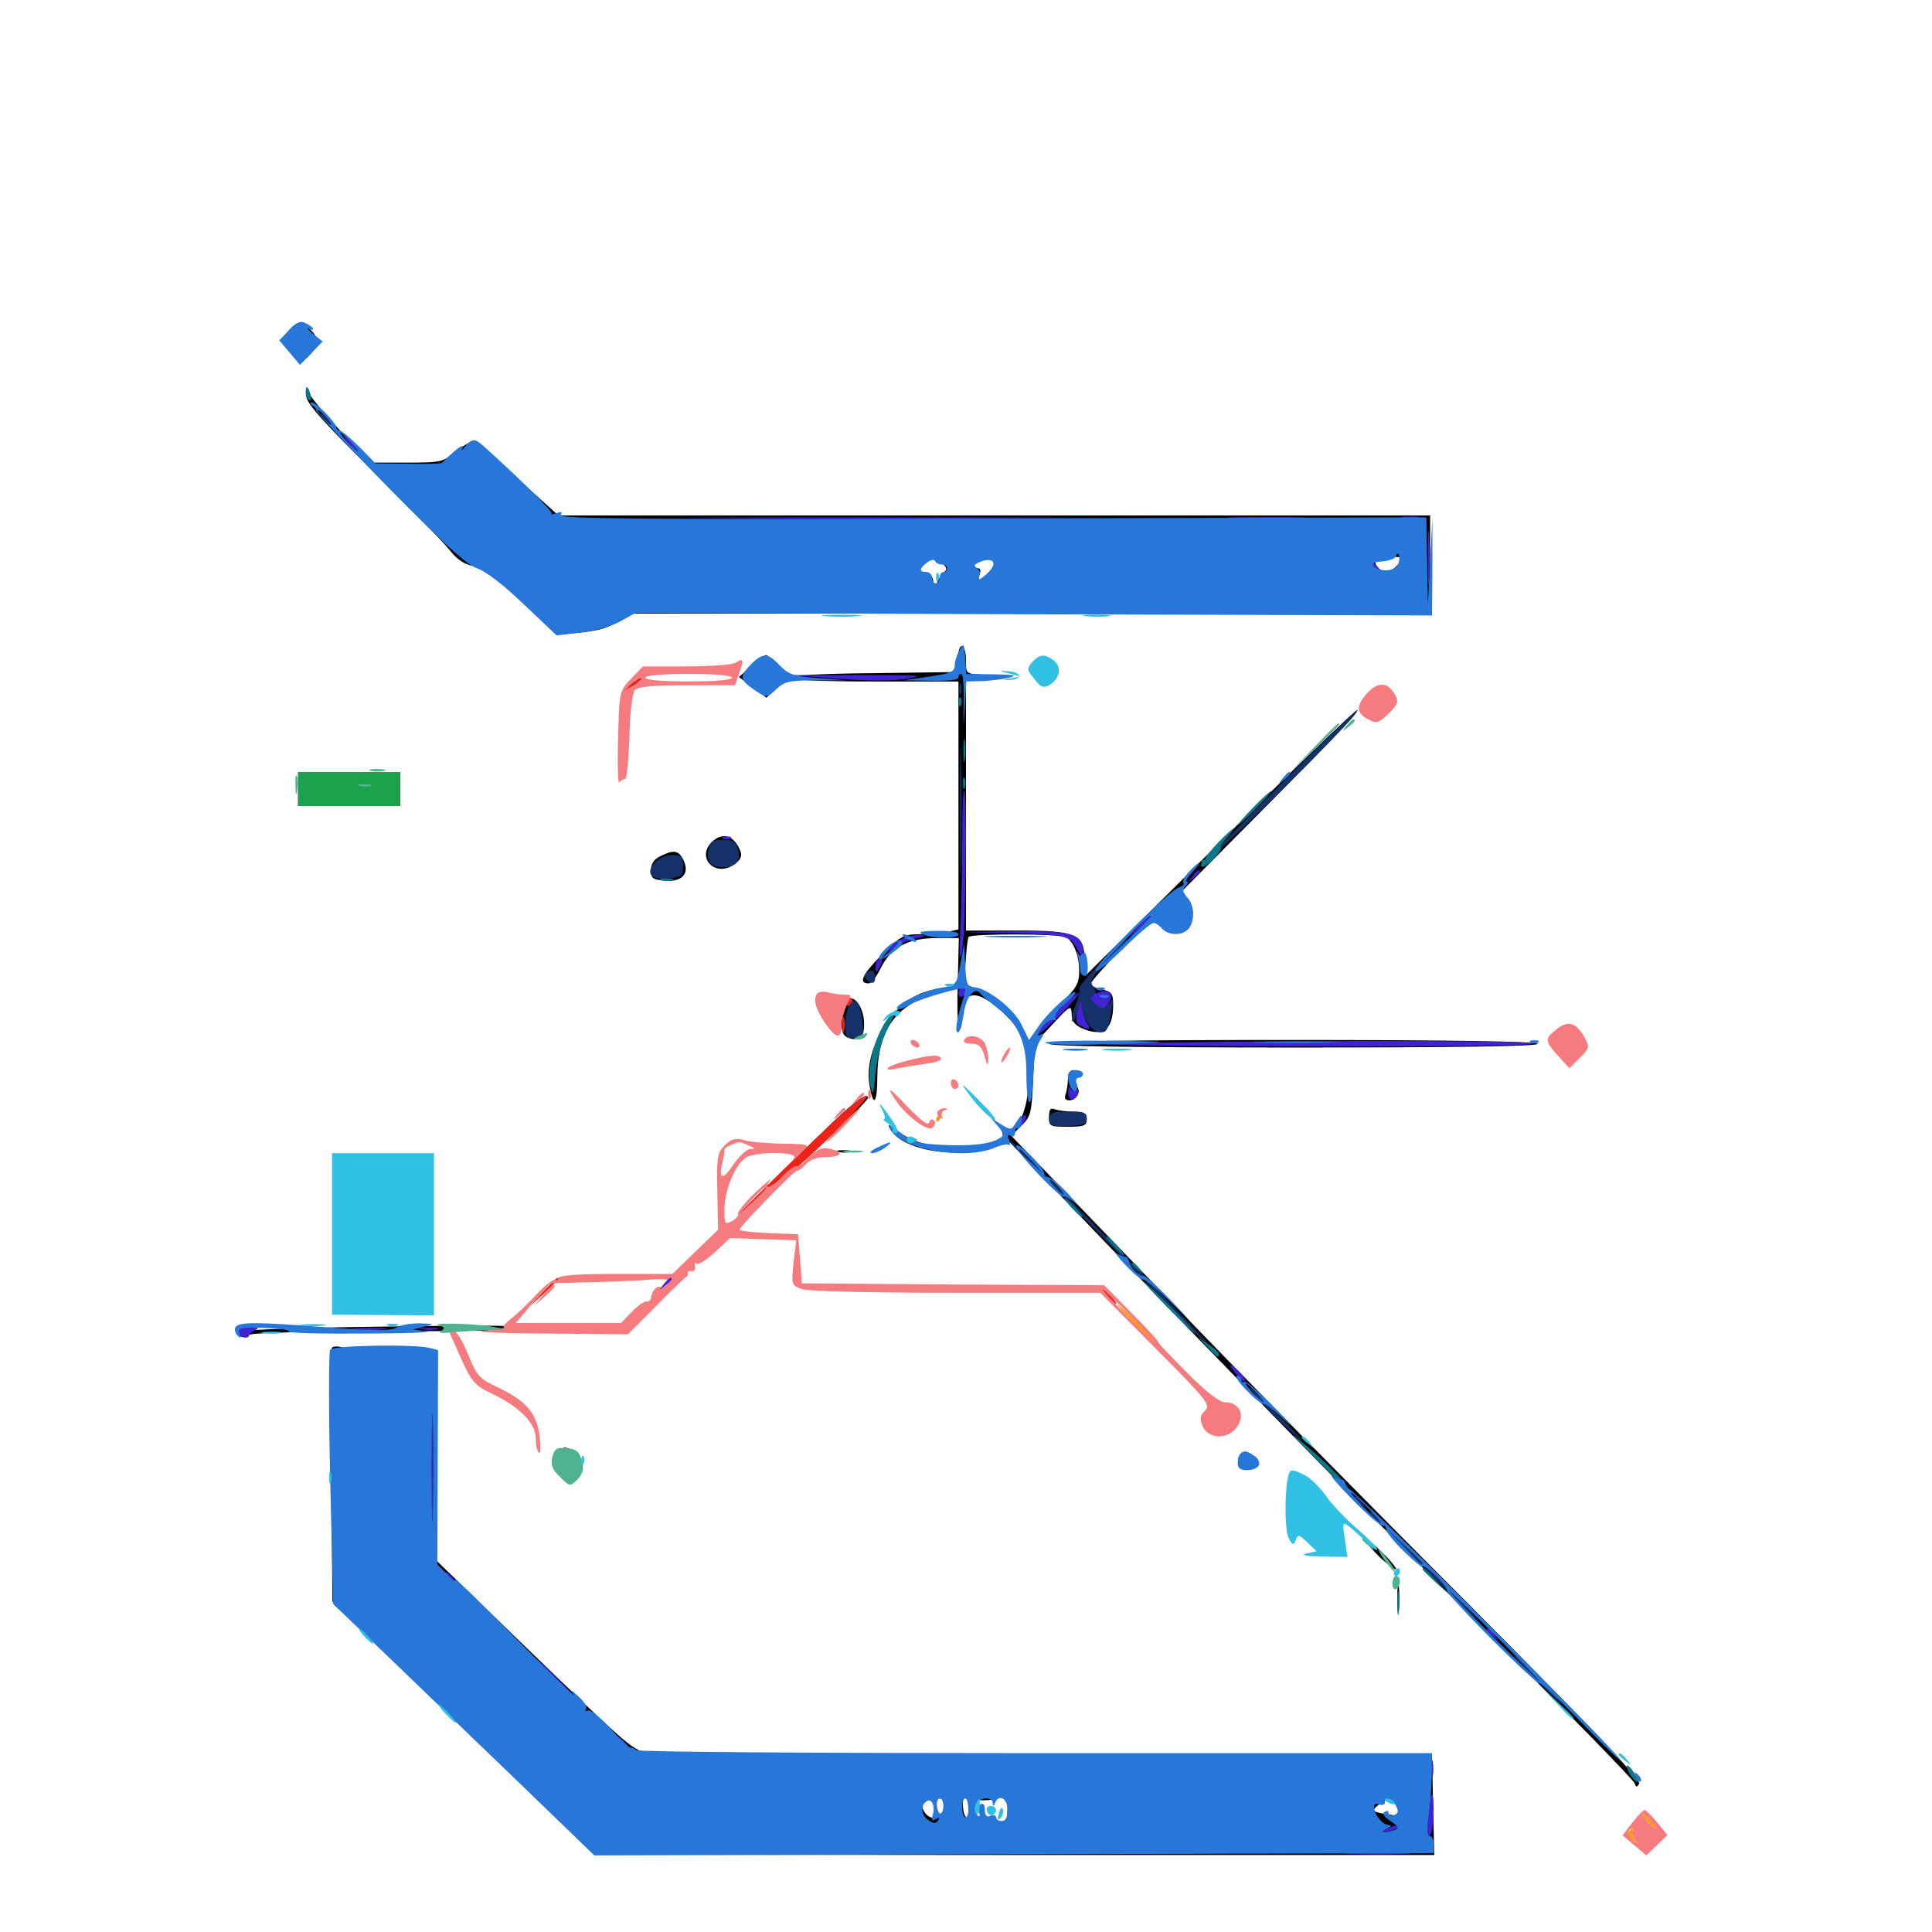 <svg xmlns="http://www.w3.org/2000/svg" viewBox="0 -1000 1000 1000">
	<path fill="#000000" d="M149.805 -829.297C145.703 -824.805 145.703 -823.047 150.195 -817.773C154.688 -812.305 156.641 -812.109 160.742 -816.797C165.039 -821.484 164.844 -825.586 160.547 -829.492C155.859 -833.789 153.711 -833.594 149.805 -829.297ZM158.398 -795.703C158.203 -791.797 165.625 -783.203 192.578 -756.641C211.523 -737.891 229.492 -719.336 232.617 -715.43C236.328 -710.547 240.43 -707.812 244.922 -707.031C250 -706.055 256.836 -700.977 269.922 -688.477L288.281 -671.484L301.172 -672.656C309.961 -673.633 315.82 -675.391 319.531 -678.32L324.805 -682.422H532.422H740.234V-707.812V-733.203H514.648H289.062L279.688 -741.602C274.609 -746.094 265.43 -754.688 259.18 -760.547C252.93 -766.406 246.875 -771.68 245.898 -771.875C244.922 -772.266 240.625 -769.922 236.523 -766.602C229.297 -760.742 228.125 -760.547 210.352 -760.547H191.992L176.953 -776.172C168.75 -784.961 161.133 -793.945 160.156 -796.289C158.398 -800.586 158.398 -800.586 158.398 -795.703ZM487.305 -708.594C489.844 -706.836 490.43 -705.273 489.062 -704.297C487.891 -703.516 486.328 -701.172 485.352 -699.023C483.789 -695.312 483.594 -695.312 483.008 -699.609C482.422 -702.344 480.859 -703.906 478.125 -703.906C474.023 -703.906 474.023 -703.906 477.734 -707.617C482.227 -712.305 482.422 -712.305 487.305 -708.594ZM515.625 -708.008C515.625 -706.641 508.398 -700 506.836 -700C506.445 -700 506.445 -701.367 507.031 -702.93C507.812 -704.492 507.422 -705.859 506.25 -705.859C505.078 -705.859 503.711 -704.688 503.32 -703.516C502.734 -701.953 502.148 -702.344 502.148 -704.492C501.953 -706.445 503.906 -708.594 506.445 -709.57C510.742 -711.133 515.625 -710.352 515.625 -708.008ZM723.633 -707.812C719.531 -703.32 716.211 -702.93 713.086 -706.445C710.156 -710.156 712.305 -711.719 720.312 -711.719C726.953 -711.719 727.148 -711.719 723.633 -707.812ZM495.703 -659.57L495.117 -652.148L451.758 -651.562C425 -651.367 408.203 -650.391 408.203 -649.219C408.203 -648.047 424.805 -647.266 452.148 -647.266H496.094V-583.008V-518.945L490.039 -517.578C486.719 -516.992 480.078 -516.406 475.391 -516.406C467.773 -516.406 466.016 -515.43 456.055 -505.469C446.094 -495.312 444.141 -490.82 449.805 -491.016C451.172 -491.211 453.906 -494.727 456.055 -499.219C461.328 -509.766 470.117 -514.453 484.961 -514.453H496.289L495.703 -490.234C495.312 -476.953 495.703 -466.406 496.68 -466.992C497.461 -467.383 498.047 -470.703 498.047 -474.023C498.047 -488.086 506.25 -488.477 520.312 -474.805C527.344 -467.969 529.297 -464.648 531.25 -455.078C535.156 -436.328 529.297 -413.477 521.094 -415.43C519.141 -416.016 518.164 -415.43 518.75 -413.867C520.117 -410.352 517.383 -408.984 504.102 -406.836C489.453 -404.492 474.219 -407.422 465.43 -414.062C459.57 -418.555 458.984 -418.555 461.133 -415.039C467.773 -404.688 493.555 -400.195 512.891 -406.055L522.461 -408.984L532.227 -398.828C589.062 -338.477 705.469 -219.141 767.773 -157.031C810.547 -114.648 845.703 -78.516 846.094 -76.953C846.875 -74.805 847.266 -74.805 848.438 -76.758C849.609 -78.516 822.461 -107.031 758.398 -171.484C707.812 -222.07 641.602 -289.453 611.133 -321.094C580.664 -352.734 548.438 -386.133 539.648 -395.312L523.438 -412.109L528.711 -417.383C533.594 -422.07 533.984 -424.219 534.766 -441.211L535.547 -459.961L545.117 -470.117C553.906 -479.688 554.492 -479.883 554.688 -475.195C554.688 -471.68 556.25 -469.531 559.57 -467.969C570.703 -462.891 576.172 -466.797 576.172 -479.883C576.172 -485.742 575.391 -486.719 570.312 -487.891C567.188 -488.477 564.453 -489.844 564.453 -490.625C564.453 -491.602 571.484 -499.609 580.078 -508.398L595.703 -524.219L601.367 -520.117C608.398 -514.844 613.672 -515.82 616.016 -522.852C617.578 -527.148 617.383 -529.688 614.844 -533.594L611.914 -538.867L657.812 -585.156C683.203 -610.742 703.32 -632.031 702.734 -632.617C702.148 -633.203 670.117 -602.539 631.641 -564.258C593.359 -526.172 561.719 -494.922 561.719 -494.922C561.523 -494.922 561.523 -498.633 561.328 -502.93C561.328 -516.602 557.227 -518.359 526.172 -518.359H500V-583.594V-649.023L509.375 -649.805L518.555 -650.391L509.375 -650.781C500 -651.172 500 -651.172 500 -657.812C500 -667.188 496.484 -668.555 495.703 -659.57ZM551.953 -514.844C555.859 -512.305 558.594 -505.078 558.594 -497.461C558.594 -491.016 557.227 -488.477 548.633 -480.273C543.164 -474.805 537.5 -467.969 535.742 -464.844L532.812 -459.18L529.297 -466.992C525.391 -475.781 515.039 -484.961 505.469 -488.281C499.023 -490.43 499.023 -490.43 499.805 -501.953C500.195 -508.203 500.781 -514.062 501.367 -515.039C502.344 -516.797 549.023 -516.797 551.953 -514.844ZM389.062 -655.273L382.422 -649.609L389.648 -644.336L396.68 -638.867L401.367 -643.359C404.102 -645.898 406.25 -649.023 406.25 -650.195C406.25 -652.344 398.242 -660.938 396.289 -660.938C395.898 -660.742 392.578 -658.203 389.062 -655.273ZM325.195 -645.312C324.609 -644.141 325.391 -643.945 326.953 -644.531C330.469 -645.898 331.055 -647.266 328.32 -647.266C327.148 -647.266 325.781 -646.484 325.195 -645.312ZM154.297 -591.602V-582.812H180.664H207.031V-591.602V-600.391H180.664H154.297ZM191.992 -593.164C193.164 -593.75 191.797 -594.141 188.477 -594.141C185.352 -594.141 184.18 -593.75 186.133 -593.164C187.891 -592.773 190.625 -592.773 191.992 -593.164ZM368.359 -564.062C360.352 -556.055 370.117 -545.898 379.688 -552.344C383.008 -554.492 384.18 -556.641 383.398 -558.984C380.273 -567.578 374.023 -569.727 368.359 -564.062ZM341.797 -556.836C338.477 -555.273 336.914 -552.734 336.914 -549.609C336.914 -545.508 337.891 -544.727 343.945 -544.141C352.93 -543.359 357.031 -547.656 353.906 -554.492C351.367 -559.961 348.828 -560.352 341.797 -556.836ZM477.539 -486.133C461.133 -480.273 447.07 -456.25 450 -438.672C451.953 -426.367 454.102 -428.516 454.102 -442.773C454.297 -467.188 463.867 -480.469 486.328 -486.328C491.992 -487.891 493.359 -488.867 490.234 -488.867C487.5 -488.867 481.836 -487.695 477.539 -486.133ZM436.719 -480.078C436.133 -478.32 435.547 -474.023 435.547 -470.508C435.547 -465.625 436.523 -463.672 439.453 -462.695C444.922 -460.938 447.266 -463.086 447.266 -469.727C447.266 -480.664 439.648 -487.891 436.719 -480.078ZM542.969 -459.766C542.969 -458.398 586.719 -457.812 670.117 -457.812C754.297 -457.812 796.68 -458.398 795.898 -459.766C795.117 -460.938 750.586 -461.719 668.75 -461.719C586.133 -461.719 542.969 -461.133 542.969 -459.766ZM552.734 -441.406C552.734 -438.867 552.148 -435.352 551.562 -433.594C550.781 -431.445 551.367 -430.469 553.516 -430.469C557.812 -430.469 559.961 -436.328 556.445 -438.672C554.297 -440.039 554.297 -440.82 556.25 -441.602C559.57 -442.969 559.18 -446.094 555.664 -446.094C553.906 -446.094 552.734 -444.336 552.734 -441.406ZM431.25 -419.336C423.633 -411.914 407.031 -395.898 394.531 -383.594C382.031 -371.289 378.125 -366.992 385.742 -374.414C398.633 -386.719 404.492 -390.625 401.172 -385.156C400.391 -383.594 400.586 -383.203 401.562 -384.18C402.539 -385.156 403.32 -386.914 403.32 -388.086C403.32 -389.453 404.297 -390.43 405.664 -390.43C407.617 -390.43 449.219 -429.688 449.219 -431.641C449.219 -434.766 443.359 -430.664 431.25 -419.336ZM414.062 -398.633C414.062 -398.242 412.109 -396.289 409.766 -394.141L405.273 -390.43L408.984 -394.922C412.5 -399.023 414.062 -400.195 414.062 -398.633ZM542.969 -421.875C542.969 -416.992 543.555 -416.797 552.734 -416.797C561.133 -416.797 562.5 -417.383 562.5 -420.703C562.5 -423.828 561.133 -424.609 555.859 -424.609C552.148 -424.609 547.852 -425.195 546.094 -425.781C543.75 -426.758 542.969 -425.781 542.969 -421.875ZM434.18 -403.711C432.227 -404.297 433.398 -404.688 436.523 -404.688C439.844 -404.688 441.211 -404.297 440.039 -403.711C438.672 -403.32 435.938 -403.32 434.18 -403.711ZM388.477 -372.461L383.789 -366.992L389.258 -371.68C394.141 -376.172 395.508 -377.734 393.945 -377.734C393.555 -377.734 391.211 -375.391 388.477 -372.461ZM193.359 -313.281C147.461 -312.695 122.266 -311.523 122.461 -310.352C123.047 -307.812 128.906 -306.641 128.906 -308.984C128.906 -310.156 156.445 -310.742 198.438 -310.938C236.523 -310.938 268.359 -311.328 268.75 -311.914C270.898 -314.062 260.938 -314.258 193.359 -313.281ZM171.68 -302.148C171.289 -301.367 171.094 -271.484 171.484 -235.742L172.07 -171.094L191.992 -151.562C202.93 -140.82 233.398 -111.328 259.766 -86.133L307.617 -40.039L525 -39.844H742.383L741.797 -65.234L741.211 -90.82H543.945C435.547 -90.82 342.578 -91.602 337.5 -92.383C326.953 -94.141 329.688 -91.797 264.648 -154.688L225.586 -192.578V-247.07V-301.562H203.125C190.82 -301.562 178.711 -302.148 176.562 -302.734C174.219 -303.32 172.07 -303.125 171.68 -302.148ZM502.734 -69.531C503.906 -67.578 514.844 -67.773 516.797 -69.727C519.922 -72.852 521.484 -70.703 521.484 -63.281C521.484 -55.859 519.141 -53.125 516.602 -57.422C516.016 -58.398 514.258 -58.789 512.695 -58.008C510.742 -57.422 509.766 -58.203 509.57 -60.547C509.57 -63.477 509.18 -63.672 508.203 -61.328C507.422 -59.766 505.078 -58.398 502.93 -58.398C500 -58.398 498.828 -59.961 498.438 -64.844C497.852 -70.508 500.391 -73.242 502.734 -69.531ZM489.648 -64.844C488.672 -58.984 482.227 -57.031 478.906 -61.523C475.391 -66.406 477.539 -69.141 484.57 -69.141C489.258 -69.141 490.039 -68.359 489.648 -64.844ZM724.219 -63.672C726.758 -59.57 726.758 -59.57 719.336 -60.742C709.961 -62.109 709.375 -62.695 714.062 -66.211C718.555 -69.727 720.508 -69.141 724.219 -63.672ZM721.484 -57.617C719.727 -60.547 714.844 -59.57 714.844 -56.445C714.844 -53.125 715.234 -52.93 719.531 -54.688C721.289 -55.273 722.07 -56.641 721.484 -57.617ZM291.992 -248.828C292.578 -247.852 294.727 -246.875 296.484 -246.875C299.414 -246.875 299.414 -247.266 296.875 -248.828C292.969 -251.367 290.43 -251.367 291.992 -248.828ZM641.016 -243.555C641.797 -239.258 651.367 -238.672 651.367 -242.773C651.367 -244.336 650.195 -245.898 648.633 -246.484C647.07 -247.07 646.484 -246.484 647.266 -245.117C648.047 -243.945 647.266 -242.969 645.508 -242.969C643.75 -242.969 642.969 -243.945 643.555 -244.922C644.141 -246.094 643.75 -246.875 642.578 -246.875C641.406 -246.875 640.625 -245.312 641.016 -243.555ZM707.031 -202.734C707.031 -201.562 710.547 -197.461 714.844 -193.359C719.141 -189.453 722.656 -186.914 722.656 -187.891C722.656 -188.672 719.141 -192.969 714.844 -197.07C710.547 -201.172 707.031 -203.711 707.031 -202.734ZM723.242 -172.656C723.242 -165.625 723.633 -162.891 724.023 -166.406C724.414 -169.727 724.414 -175.586 724.023 -179.102C723.633 -182.422 723.242 -179.688 723.242 -172.656Z"/>
	<path fill="#ff9906" d="M485.352 -422.461C484.57 -421.289 484.375 -420.117 484.961 -419.531C485.352 -418.945 486.328 -419.922 486.914 -421.68C488.281 -425 487.109 -425.586 485.352 -422.461ZM587.891 -314.258C593.75 -308.398 599.023 -303.516 599.414 -303.516C600 -303.516 595.703 -308.398 589.844 -314.258C583.984 -320.117 578.711 -325 578.32 -325C577.734 -325 582.031 -320.117 587.891 -314.258ZM852.539 -57.422C854.492 -55.273 856.445 -53.516 857.031 -53.516C857.617 -53.516 856.445 -55.273 854.492 -57.422C852.539 -59.57 850.586 -61.328 850 -61.328C849.414 -61.328 850.586 -59.57 852.539 -57.422ZM842.969 -51.758C842.383 -50.781 843.359 -48.828 845.312 -47.461C848.242 -45.117 848.438 -45.117 846.289 -47.852C844.922 -49.609 844.336 -51.562 845.117 -52.148C845.703 -52.93 845.898 -53.516 845.117 -53.516C844.531 -53.516 843.555 -52.734 842.969 -51.758Z"/>
	<path fill="#ef2218" d="M325.977 -645.117L321.289 -641.211L326.758 -644.531C329.688 -646.289 332.031 -648.047 332.031 -648.438C332.031 -650 330.469 -649.219 325.977 -645.117ZM438.477 -481.25C437.891 -480.273 438.281 -479.297 439.258 -479.297C440.43 -479.297 441.406 -480.273 441.406 -481.25C441.406 -482.422 441.016 -483.203 440.625 -483.203C440.039 -483.203 439.062 -482.422 438.477 -481.25ZM435.938 -469.531C435.938 -465.82 436.328 -464.258 436.914 -466.211C437.305 -467.969 437.305 -471.094 436.914 -473.047C436.328 -474.805 435.938 -473.242 435.938 -469.531ZM431.641 -419.531C422.461 -410.938 406.641 -395.898 396.484 -385.742C378.711 -368.164 378.516 -367.969 393.164 -380.859C401.367 -388.281 408.984 -394.336 409.961 -394.336C412.891 -394.336 449.414 -430.664 448.828 -432.812C448.438 -433.984 440.625 -427.93 431.641 -419.531ZM281.055 -331.445L274.414 -324.023L281.836 -330.664C285.742 -334.375 289.062 -337.695 289.062 -338.086C289.062 -339.648 287.5 -338.086 281.055 -331.445ZM573.242 -328.906C575.195 -326.758 577.148 -325 577.734 -325C578.32 -325 577.148 -326.758 575.195 -328.906C573.242 -331.055 571.289 -332.812 570.703 -332.812C570.117 -332.812 571.289 -331.055 573.242 -328.906Z"/>
	<path fill="#1ca14c" d="M154.297 -591.602V-582.812H180.664H207.031V-591.602V-600.391H180.664H154.297ZM191.992 -593.164C193.164 -593.75 191.797 -594.141 188.477 -594.141C185.352 -594.141 184.18 -593.75 186.133 -593.164C187.891 -592.773 190.625 -592.773 191.992 -593.164Z"/>
	<path fill="#143269" d="M166.016 -785.352C166.016 -784.961 168.945 -782.227 172.461 -778.906L178.711 -773.242L173.047 -779.688C167.578 -785.547 166.016 -786.914 166.016 -785.352ZM496.484 -643.359C496.484 -640.625 496.875 -639.648 497.461 -641.016C497.852 -642.188 497.852 -644.531 497.461 -645.898C496.875 -647.07 496.484 -646.094 496.484 -643.359ZM496.875 -579.883C496.875 -549.805 497.266 -537.695 497.461 -553.125C497.852 -568.555 497.852 -593.164 497.461 -607.812C497.266 -622.461 496.875 -609.961 496.875 -579.883ZM655.273 -586.328C628.711 -559.57 619.141 -549.219 631.836 -560.742C659.961 -586.719 704.492 -631.641 702.148 -631.641C700.977 -631.641 679.883 -611.328 655.273 -586.328ZM366.797 -560.547C365.43 -553.906 367.773 -551.172 374.023 -551.172C380.859 -551.172 383.594 -554.102 382.031 -560.156C381.055 -564.453 379.688 -565.234 374.219 -565.234C368.75 -565.234 367.578 -564.453 366.797 -560.547ZM339.062 -553.711C333.984 -548.047 336.719 -544.531 345.703 -545.312C352.93 -546.094 353.516 -546.68 353.516 -551.758C353.516 -556.641 352.734 -557.422 348.047 -557.422C344.922 -557.422 341.016 -555.859 339.062 -553.711ZM570.703 -502.539C564.062 -495.898 558.594 -489.648 558.789 -488.281C558.984 -487.109 558.203 -483.594 557.031 -480.664C555.664 -477.539 554.688 -473.633 554.883 -471.875C554.883 -470.117 556.055 -471.68 557.227 -475.391C559.18 -481.836 559.375 -481.836 560.156 -477.344C560.938 -471.68 565.82 -465.625 569.531 -465.625C572.852 -465.625 573.633 -466.992 575.195 -476.367C576.367 -483.203 576.367 -483.789 574.023 -480.664C571.484 -477.539 570.898 -477.539 567.383 -480.273C564.648 -482.422 564.258 -483.789 565.82 -484.375C567.773 -485.156 567.773 -486.328 565.82 -489.258C563.867 -492.383 564.844 -494.336 574.219 -503.711C588.477 -518.164 586.133 -517.383 570.703 -502.539ZM449.219 -496.875C446.875 -495.508 446.875 -494.531 448.633 -492.773C451.562 -489.844 453.711 -491.406 452.734 -495.703C452.344 -497.852 451.367 -498.242 449.219 -496.875ZM440.039 -480.273C437.5 -477.539 436.523 -465.234 438.672 -463.281C439.258 -462.695 441.406 -462.695 443.555 -463.086C447.07 -464.062 447.266 -465.234 446.289 -472.266C444.727 -481.836 443.164 -483.789 440.039 -480.273ZM542.969 -420.898C542.969 -417.578 544.336 -416.992 552.734 -417.188C560.742 -417.383 562.5 -418.164 562.5 -421.094C562.5 -424.023 560.938 -424.609 552.734 -424.609C544.336 -424.609 542.969 -424.023 542.969 -420.898ZM540.039 -391.016C550.977 -379.883 572.852 -357.617 588.672 -341.211C604.688 -324.805 618.359 -310.742 618.945 -309.961C619.531 -309.18 622.266 -306.641 625 -304.492C627.734 -302.344 605.859 -325.391 576.367 -355.859C546.875 -386.133 522.461 -410.938 521.68 -410.938C521.094 -410.938 529.297 -401.953 540.039 -391.016ZM653.906 -273.047C658.398 -268.164 666.016 -260.547 671.289 -256.25C676.367 -251.758 673.242 -255.859 664.062 -265.039C655.078 -274.414 647.266 -282.031 646.875 -282.031C646.484 -282.031 649.609 -277.93 653.906 -273.047ZM701.172 -224.609C701.172 -224.219 702.734 -222.656 704.688 -221.289C707.617 -218.75 707.812 -218.945 705.273 -222.07C702.734 -225.195 701.172 -226.172 701.172 -224.609ZM708.984 -216.797C708.984 -216.406 710.547 -214.844 712.5 -213.477C715.43 -210.938 715.625 -211.133 713.086 -214.258C710.547 -217.383 708.984 -218.359 708.984 -216.797ZM740.234 -185.352C753.711 -171.875 765.039 -160.938 765.625 -160.938C766.016 -160.938 755.664 -171.875 742.188 -185.352C728.711 -198.828 717.383 -209.766 716.797 -209.766C716.406 -209.766 726.758 -198.828 740.234 -185.352ZM794.922 -130.664C801.758 -123.633 808.008 -117.969 808.398 -117.969C808.984 -117.969 803.711 -123.633 796.875 -130.664C790.039 -137.695 783.789 -143.359 783.398 -143.359C782.812 -143.359 788.086 -137.695 794.922 -130.664Z"/>
	<path fill="#f67b7f" d="M380.859 -657.031C379.297 -655.859 367.773 -655.078 355.273 -655.078H332.812L326.758 -648.828C320.703 -642.383 320.508 -642.383 319.922 -617.578C319.531 -604.102 319.922 -593.75 320.508 -594.922C321.094 -595.898 322.461 -596.68 323.438 -596.68C324.414 -596.484 325.391 -606.25 325.781 -618.359C325.977 -630.273 327.344 -641.406 328.516 -642.773C330.078 -644.531 337.305 -645.312 355.469 -645.312H380.469L382.617 -651.562C385.156 -658.594 384.766 -659.57 380.859 -657.031ZM378.906 -649.219C378.906 -648.047 370.117 -647.266 356.445 -647.266C342.773 -647.266 333.984 -648.047 333.984 -649.219C333.984 -650.391 342.773 -651.172 356.445 -651.172C370.117 -651.172 378.906 -650.391 378.906 -649.219ZM332.031 -648.438C332.031 -648.047 329.688 -646.289 326.758 -644.531L321.289 -641.211L325.977 -645.117C330.469 -649.219 332.031 -650 332.031 -648.438ZM708.203 -641.797C701.758 -634.961 701.758 -631.055 708.008 -627.734C712.5 -625.391 713.477 -625.586 718.75 -630.664C723.242 -634.961 724.023 -636.914 722.461 -639.648C718.75 -646.875 713.867 -647.461 708.203 -641.797ZM423.242 -485.938C420.703 -483.203 421.875 -478.32 426.758 -470.898C432.617 -462.305 435.547 -461.719 435.547 -469.141C435.547 -472.07 436.914 -476.758 438.281 -479.883C441.016 -484.766 441.016 -485.156 436.914 -485.156C434.57 -485.156 430.859 -485.742 428.711 -486.328C426.562 -486.914 424.023 -486.719 423.242 -485.938ZM805.859 -467.383C799.414 -462.305 799.414 -461.328 806.445 -453.516L812.305 -447.07L817.578 -452.344C822.656 -457.227 822.852 -458.008 820.312 -462.695C816.016 -470.703 811.719 -472.07 805.859 -467.383ZM499.023 -461.719C498.438 -460.547 500 -459.766 502.734 -459.766C506.641 -459.766 508.008 -458.398 509.57 -453.516C510.938 -448.242 511.328 -448.047 511.523 -451.562C511.719 -454.102 510.742 -457.812 509.766 -459.961C507.617 -463.867 500.977 -465.039 499.023 -461.719ZM471.68 -459.766C472.266 -458.789 473.828 -457.812 474.805 -457.812C475.977 -457.812 476.172 -458.789 475.586 -459.766C475 -460.938 473.438 -461.719 472.461 -461.719C471.289 -461.719 471.094 -460.938 471.68 -459.766ZM519.531 -453.906C518.359 -451.758 517.969 -450 518.359 -450C518.945 -450 520.312 -451.758 521.484 -453.906C522.656 -456.055 523.047 -457.812 522.656 -457.812C522.07 -457.812 520.703 -456.055 519.531 -453.906ZM470.312 -451.172C465.43 -450 460.547 -448.242 459.57 -447.266C458.789 -446.289 460.156 -446.094 462.891 -446.68C465.625 -447.266 472.461 -448.438 477.93 -449.219C483.594 -449.805 487.695 -451.172 487.109 -452.148C485.938 -454.297 482.227 -454.102 470.312 -451.172ZM492.188 -439.453C492.188 -437.695 493.164 -436.328 494.141 -436.328C495.312 -436.328 496.094 -437.109 496.094 -438.086C496.094 -439.258 495.312 -440.625 494.141 -441.211C493.164 -441.797 492.188 -441.016 492.188 -439.453ZM462.109 -432.812C467.383 -423.633 480.078 -413.672 482.812 -416.406C484.18 -417.773 484.375 -419.336 483.398 -420.117C482.617 -421.094 481.445 -420.508 480.859 -418.945C480.273 -417.188 476.367 -420.312 469.141 -427.734C460.742 -436.719 459.18 -437.695 462.109 -432.812ZM449.414 -433.203C449.414 -431.055 450 -430.469 450.586 -432.031C451.172 -433.398 450.977 -435.156 450.391 -435.742C449.805 -436.523 449.219 -435.352 449.414 -433.203ZM443.164 -431.055C440.625 -427.93 440.82 -427.734 443.945 -430.273C445.703 -431.641 447.266 -433.203 447.266 -433.594C447.266 -435.156 445.703 -434.18 443.164 -431.055ZM433.398 -423.242C430.859 -420.117 431.055 -419.922 434.18 -422.461C435.938 -423.828 437.5 -425.391 437.5 -425.781C437.5 -427.344 435.938 -426.367 433.398 -423.242ZM435.547 -417.773C430.859 -412.891 427.344 -408.984 427.93 -408.984C428.516 -408.984 432.812 -412.891 437.5 -417.773C442.188 -422.656 445.703 -426.562 445.117 -426.562C444.531 -426.562 440.234 -422.656 435.547 -417.773ZM485.352 -424.805C484.766 -423.828 485.352 -422.266 486.523 -421.484C487.891 -420.703 488.281 -420.898 487.5 -422.266C486.914 -423.242 487.5 -424.805 488.672 -425.195C490.43 -425.977 490.625 -426.367 488.867 -426.367C487.695 -426.562 486.133 -425.781 485.352 -424.805ZM375 -407.031C371.289 -403.32 370.898 -400.977 371.289 -383.203L371.68 -363.477L359.766 -351.953L348.047 -340.625H318.555C299.023 -340.625 289.062 -339.844 289.062 -338.477C289.062 -337.5 288.281 -336.914 287.305 -337.5C286.328 -338.086 282.227 -334.766 277.93 -330.273C273.633 -325.586 267.773 -319.922 264.648 -317.578C261.719 -315.234 259.961 -313.086 260.938 -312.891C261.914 -312.695 257.422 -312.109 250.977 -311.328C243.75 -310.547 255.664 -309.961 282.031 -309.766L325 -309.375L339.453 -323.828C347.266 -331.836 354.492 -338.672 355.078 -339.062C355.859 -339.258 356.25 -340.234 356.055 -341.016C355.664 -341.992 356.641 -342.383 358.008 -341.992C359.18 -341.797 360.156 -342.969 359.766 -344.531C359.375 -346.094 359.766 -346.875 360.547 -345.898C361.328 -345.117 365.625 -347.852 369.922 -351.758L377.93 -359.18L394.922 -358.594L412.109 -358.008L410.742 -346.484C409.57 -335.156 409.766 -334.766 414.844 -332.812C418.164 -331.641 448.438 -330.859 494.727 -330.859H569.531L598.242 -301.953C625 -275 626.758 -272.852 623.633 -269.727C620.898 -267.188 620.898 -265.625 622.656 -261.523C625.391 -255.469 634.375 -254.883 639.258 -260.156C645.117 -266.602 642.188 -274.219 633.789 -274.219C631.25 -274.219 623.633 -280.078 614.062 -289.844C605.469 -298.438 598.828 -305.469 599.414 -305.469C600 -305.469 593.945 -312.109 585.938 -320.117L571.484 -334.766L493.164 -335.156L415.039 -335.742L414.062 -348.438L413.086 -361.133L398.047 -361.719C389.648 -362.109 382.812 -362.891 382.812 -363.477C382.812 -365.234 411.914 -394.922 412.695 -394.141C413.086 -393.75 415.039 -395.117 416.992 -397.266C419.336 -399.805 423.047 -401.172 428.125 -401.172C436.328 -401.172 436.719 -404.102 428.906 -405.469C425.391 -406.25 422.461 -404.883 418.75 -400.977C415.82 -397.852 412.891 -395.898 412.109 -396.289C411.328 -396.68 408.203 -394.531 405.273 -391.406C399.219 -385.156 394.336 -383.398 398.633 -389.062C400 -390.82 396.68 -388.086 391.016 -382.812C385.547 -377.539 381.445 -372.461 382.031 -371.68C382.422 -370.898 381.055 -369.141 378.906 -367.969C375.195 -366.016 375 -366.406 375 -374.219C375 -384.375 381.055 -398.047 386.328 -400.977C392.188 -404.102 412.695 -403.906 411.133 -400.781C410.352 -399.414 411.133 -399.609 412.5 -401.172C414.062 -402.734 416.211 -405.078 417.383 -406.055C418.945 -407.422 415.234 -408.008 405.664 -408.008C397.852 -408.203 388.867 -408.789 385.547 -409.766C380.469 -411.133 378.516 -410.547 375 -407.031ZM387.695 -407.031C391.016 -405.664 391.016 -405.273 388.281 -405.273C386.328 -405.078 382.422 -401.367 379.492 -397.07C374.023 -388.672 371.68 -389.453 374.023 -398.828C374.805 -401.758 375.195 -404.492 375 -405.078C374.805 -405.859 380.664 -408.789 382.812 -408.789C383.398 -408.789 385.547 -408.008 387.695 -407.031ZM396.484 -384.961C396.484 -384.57 393.164 -381.25 389.258 -377.539L381.836 -370.898L388.477 -378.32C394.922 -384.961 396.484 -386.523 396.484 -384.961ZM345.312 -335.352C344.141 -333.984 342.578 -333.203 341.797 -333.789C340.039 -334.961 337.109 -331.25 336.914 -327.93C336.719 -326.953 335.742 -326.172 334.57 -326.367C333.594 -326.562 330.078 -324.219 327.148 -321.094L321.484 -315.234H294.336H266.992L275.781 -325.586L284.766 -335.742L304.883 -336.328C316.016 -336.523 328.32 -337.109 332.031 -337.305C344.922 -338.477 347.656 -338.086 345.312 -335.352ZM584.961 -319.141C592.383 -311.719 598.047 -305.469 597.461 -305.469C597.07 -305.469 590.43 -311.719 583.008 -319.141C575.586 -326.758 569.922 -332.812 570.508 -332.812C570.898 -332.812 577.539 -326.758 584.961 -319.141ZM281.055 -329.492L276.367 -324.023L281.836 -328.711C286.719 -333.203 288.086 -334.766 286.523 -334.766C286.133 -334.766 283.789 -332.422 281.055 -329.492ZM232.812 -309.961C233.203 -308.984 234.57 -305.859 236.133 -302.539C243.75 -284.961 245.117 -283.008 254.883 -278.516C268.945 -271.875 277.344 -263.281 277.344 -255.469C277.344 -251.953 278.125 -248.633 278.906 -248.047C279.883 -247.461 279.883 -251.367 279.297 -256.836C277.734 -268.555 272.461 -274.805 257.812 -281.836C247.852 -286.523 246.68 -287.891 242.188 -299.219C239.453 -305.859 236.133 -311.328 234.766 -311.328C233.203 -311.328 232.422 -310.742 232.812 -309.961ZM844.922 -56.641L839.844 -50L846.094 -44.727L852.148 -39.648L857.617 -44.922L863.086 -50.195L857.812 -56.641C854.883 -60.156 851.953 -63.086 851.367 -63.086C850.586 -63.281 847.852 -60.352 844.922 -56.641ZM854.492 -57.422C856.445 -55.273 857.617 -53.516 857.031 -53.516C856.445 -53.516 854.492 -55.273 852.539 -57.422C850.586 -59.57 849.414 -61.328 850 -61.328C850.586 -61.328 852.539 -59.57 854.492 -57.422ZM845.117 -52.148C844.336 -51.562 844.922 -49.609 846.289 -47.852C848.438 -45.117 848.242 -45.117 845.312 -47.461C842.188 -49.805 842.188 -53.516 845.117 -53.516C845.898 -53.516 845.703 -52.93 845.117 -52.148Z"/>
	<path fill="#0b7889" d="M158.203 -796.875C158.203 -795.312 158.984 -793.555 159.961 -792.969C160.938 -792.188 161.328 -793.555 160.742 -795.703C159.57 -800.195 158.203 -800.781 158.203 -796.875ZM496.289 -636.328C496.289 -634.18 496.875 -633.594 497.461 -635.156C498.047 -636.523 497.852 -638.281 497.266 -638.867C496.68 -639.648 496.094 -638.477 496.289 -636.328ZM498.633 -611.133C498.633 -605.859 499.023 -603.711 499.414 -606.836C499.805 -609.766 499.805 -614.062 499.414 -616.602C499.023 -618.945 498.633 -616.602 498.633 -611.133ZM498.438 -594.531C498.438 -591.797 498.828 -590.82 499.414 -592.188C499.805 -593.359 499.805 -595.703 499.414 -597.07C498.828 -598.242 498.438 -597.266 498.438 -594.531ZM648.438 -581.836C643.75 -576.953 640.234 -573.047 640.82 -573.047C641.406 -573.047 645.703 -576.953 650.391 -581.836C655.078 -586.719 658.594 -590.625 658.008 -590.625C657.422 -590.625 653.125 -586.719 648.438 -581.836ZM630.664 -564.062C627.148 -560.352 624.023 -556.641 624.023 -555.859C624.023 -555.078 623.438 -554.688 622.852 -554.883C622.266 -555.078 621.68 -553.906 621.68 -552.344C621.68 -550.391 623.438 -551.172 627.344 -554.688C630.273 -557.617 632.422 -560.547 631.836 -561.133C631.25 -561.523 632.812 -564.062 635.156 -566.602C637.5 -569.141 638.867 -571.094 638.477 -571.094C637.891 -571.094 634.375 -567.969 630.664 -564.062ZM342.383 -544.336C340.43 -544.922 341.602 -545.312 344.727 -545.312C348.047 -545.312 349.414 -544.922 348.242 -544.336C346.875 -543.945 344.141 -543.945 342.383 -544.336ZM460.547 -474.023C453.125 -465.625 448.242 -447.07 450.586 -437.5C451.758 -432.227 452.148 -433.398 453.125 -444.336C453.906 -452.344 456.25 -461.328 459.375 -467.383C462.109 -472.852 464.062 -477.344 463.867 -477.344C463.672 -477.344 462.109 -475.781 460.547 -474.023ZM554.688 -374.805C557.227 -372.07 559.766 -369.922 560.156 -369.922C560.742 -369.922 559.18 -372.07 556.641 -374.805C554.102 -377.539 551.562 -379.688 551.172 -379.688C550.586 -379.688 552.148 -377.539 554.688 -374.805ZM576.172 -355.273C578.711 -352.539 581.25 -350.391 581.641 -350.391C582.227 -350.391 580.664 -352.539 578.125 -355.273C575.586 -358.008 573.047 -360.156 572.656 -360.156C572.07 -360.156 573.633 -358.008 576.172 -355.273ZM585.938 -345.703C585.938 -345.312 587.5 -343.75 589.453 -342.383C592.383 -339.844 592.578 -340.039 590.039 -343.164C587.5 -346.289 585.938 -347.266 585.938 -345.703ZM604.492 -323.047C611.914 -315.625 618.555 -309.375 618.945 -309.375C619.531 -309.375 613.867 -315.625 606.445 -323.047C599.023 -330.664 592.383 -336.719 591.992 -336.719C591.406 -336.719 597.07 -330.664 604.492 -323.047ZM624.805 -302.93C629.883 -297.461 630.859 -296.68 630.859 -299.219C630.859 -300 628.32 -302.344 625.391 -304.297L620.117 -308.008ZM680.664 -245.312C689.258 -236.523 696.875 -229.297 697.461 -229.297C699.805 -229.297 688.867 -240.82 676.758 -251.172C666.016 -260.352 666.211 -259.961 680.664 -245.312ZM736.328 -187.695C736.328 -187.305 739.258 -184.57 742.773 -181.25L749.023 -175.586L743.359 -182.031C737.891 -187.891 736.328 -189.258 736.328 -187.695ZM723.242 -169.727C723.242 -164.453 723.633 -162.305 724.023 -165.43C724.414 -168.359 724.414 -172.656 724.023 -175.195C723.633 -177.539 723.242 -175.195 723.242 -169.727ZM841.992 -85.742C841.992 -84.766 843.164 -82.031 844.727 -80.078C846.289 -77.93 847.656 -77.148 847.656 -78.125C847.656 -79.297 846.289 -81.836 844.727 -83.984C843.164 -85.938 841.992 -86.914 841.992 -85.742Z"/>
	<path fill="#4fb38f" d="M697.07 -624.414C694.531 -621.289 694.727 -621.094 697.852 -623.633C699.609 -625 701.172 -626.562 701.172 -626.953C701.172 -628.516 699.609 -627.539 697.07 -624.414ZM679.688 -612.695L666.992 -599.414L680.273 -612.109C687.5 -618.945 693.359 -625 693.359 -625.195C693.359 -626.758 691.406 -624.805 679.688 -612.695ZM191.992 -600.977C190.039 -601.562 191.602 -601.953 195.312 -601.953C199.023 -601.953 200.586 -601.562 198.828 -600.977C196.875 -600.586 193.75 -600.586 191.992 -600.977ZM152.93 -593.555C152.93 -589.258 153.32 -587.695 153.711 -590.234C154.102 -592.578 154.102 -596.094 153.711 -598.047C153.125 -599.805 152.734 -597.852 152.93 -593.555ZM186.133 -593.164C184.18 -593.75 185.352 -594.141 188.477 -594.141C191.797 -594.141 193.164 -593.75 191.992 -593.164C190.625 -592.773 187.891 -592.773 186.133 -593.164ZM444.336 -463.672C441.211 -462.305 441.016 -461.914 443.75 -461.914C445.508 -461.719 447.656 -462.695 448.242 -463.672C449.609 -465.82 449.609 -465.82 444.336 -463.672ZM437.109 -403.711C434.57 -404.102 436.523 -404.492 441.406 -404.492C446.289 -404.492 448.242 -404.102 445.898 -403.711C443.359 -403.32 439.453 -403.32 437.109 -403.711ZM227.344 -313.867C230.273 -313.086 230.469 -312.5 228.32 -311.133C226.562 -310.156 228.516 -309.766 233.398 -310.352C237.695 -310.742 246.094 -311.328 251.953 -311.523L262.695 -311.914L253.906 -313.477C244.531 -315.039 221.094 -315.43 227.344 -313.867ZM285.938 -245.898C284.961 -241.797 285.742 -239.453 289.844 -235.547C294.922 -230.469 294.922 -230.469 298.828 -234.18C301.758 -237.305 302.344 -239.453 301.172 -243.945C299.805 -248.633 298.438 -250 293.359 -250.391C288.086 -250.977 287.109 -250.195 285.938 -245.898ZM705.078 -203.125C705.078 -202.734 706.641 -201.172 708.594 -199.805C711.523 -197.266 711.719 -197.461 709.18 -200.586C706.641 -203.711 705.078 -204.688 705.078 -203.125ZM716.797 -192.188C719.141 -189.062 721.484 -186.328 721.875 -186.328C722.461 -186.328 721.094 -189.062 718.75 -192.188C716.406 -195.508 714.062 -198.047 713.672 -198.047C713.086 -198.047 714.453 -195.508 716.797 -192.188ZM720.703 -180.273C720.703 -178.125 721.68 -176.953 722.656 -177.539C723.828 -178.125 724.609 -180.078 724.609 -181.641C724.609 -183.203 723.828 -184.375 722.656 -184.375C721.68 -184.375 720.703 -182.617 720.703 -180.273Z"/>
	<path fill="#4322d5" d="M180.664 -770.312C182.617 -768.164 184.57 -766.406 185.156 -766.406C185.742 -766.406 184.57 -768.164 182.617 -770.312C180.664 -772.461 178.711 -774.219 178.125 -774.219C177.539 -774.219 178.711 -772.461 180.664 -770.312ZM371.68 -731.836C325.781 -732.031 362.891 -732.227 454.102 -732.227C545.508 -732.227 583.008 -732.031 537.695 -731.836C492.383 -731.445 417.773 -731.445 371.68 -731.836ZM639.258 -731.836C629.883 -732.031 637.109 -732.422 655.273 -732.422C673.633 -732.422 681.25 -732.031 672.461 -731.836C663.672 -731.445 648.633 -731.445 639.258 -731.836ZM726.172 -731.836C723.633 -732.227 725.195 -732.617 729.492 -732.617C733.789 -732.812 735.742 -732.422 733.984 -731.836C732.031 -731.445 728.516 -731.445 726.172 -731.836ZM739.062 -710.742C739.062 -697.852 739.258 -692.773 739.648 -699.609C740.039 -706.25 740.039 -716.797 739.648 -723.047C739.258 -729.102 739.062 -723.633 739.062 -710.742ZM708.984 -708.984C708.984 -708.594 710.547 -707.031 712.5 -705.664C715.43 -703.125 715.625 -703.32 713.086 -706.445C710.547 -709.57 708.984 -710.547 708.984 -708.984ZM434.18 -648.633C450.391 -647.461 463.281 -647.461 470.312 -648.828C479.492 -650.391 475 -650.586 445.312 -650.586H409.18ZM498.047 -564.844C498.047 -550.586 497.656 -530.078 497.07 -519.336C496.484 -505.469 496.68 -501.758 497.852 -506.641C499.805 -513.867 500.781 -590.625 499.023 -590.625C498.438 -590.625 498.047 -578.906 498.047 -564.844ZM374.609 -565.82C373.047 -566.406 373.633 -566.992 375.781 -566.992C377.93 -567.188 379.102 -566.602 378.32 -566.016C377.734 -565.43 375.977 -565.234 374.609 -565.82ZM616.992 -546.289C614.453 -543.164 614.648 -542.969 617.773 -545.508C620.898 -548.047 621.875 -549.609 620.312 -549.609C619.922 -549.609 618.359 -548.047 616.992 -546.289ZM588.672 -519.922L583.008 -513.477L589.453 -519.141C592.773 -522.461 595.703 -525.195 595.703 -525.586C595.703 -527.148 594.141 -525.781 588.672 -519.922ZM522.461 -516.992C551.367 -516.211 553.906 -515.82 557.422 -508.984C560.156 -504.102 560.352 -504.102 560.547 -508.008C560.547 -516.602 554.102 -518.359 525.391 -517.969L499.023 -517.578ZM467.773 -514.453C465.43 -513.672 462.5 -511.328 460.938 -509.375C458.203 -505.859 458.203 -505.859 462.109 -508.984C464.258 -510.938 469.531 -513.281 473.828 -514.258C478.906 -515.43 479.883 -516.016 476.562 -516.016C473.828 -516.211 469.922 -515.43 467.773 -514.453ZM454.492 -503.32C453.711 -502.734 453.125 -500.781 453.125 -499.023C453.32 -496.484 453.711 -496.484 455.273 -499.414C457.422 -503.125 456.836 -505.859 454.492 -503.32ZM496.094 -485.938C496.094 -484.375 497.07 -483.594 498.047 -484.18C499.219 -484.766 500 -486.133 500 -487.305C500 -488.281 499.219 -489.062 498.047 -489.062C497.07 -489.062 496.094 -487.695 496.094 -485.938ZM547.266 -476.562C541.797 -470.898 537.109 -465.43 537.109 -464.648C537.109 -463.867 541.992 -467.969 548.242 -474.219C554.297 -480.273 558.789 -485.547 558.398 -485.938C558.008 -486.523 552.93 -482.227 547.266 -476.562ZM566.406 -485.156C563.867 -483.398 564.062 -482.812 567.383 -480.078C570.898 -477.539 571.484 -477.539 573.633 -480.469C577.734 -486.133 572.656 -489.258 566.406 -485.156ZM573.633 -483.984C574.414 -484.57 573.242 -485.156 571.094 -484.961C568.945 -484.961 568.359 -484.375 569.922 -483.789C571.289 -483.203 573.047 -483.398 573.633 -483.984ZM557.617 -476.562C556.641 -472.656 556.836 -470.508 558.789 -469.336C562.891 -466.797 565.234 -467.188 562.891 -470.117C561.914 -471.289 560.547 -474.609 560.156 -477.344L559.375 -482.227ZM576.172 -459.766C558.398 -459.18 601.172 -458.594 670.898 -458.398C750.195 -458.203 796.094 -458.789 793.359 -459.961C788.672 -461.719 634.766 -461.523 576.172 -459.766ZM552.93 -434.766C552.734 -429.883 556.641 -429.688 558.203 -434.375C558.789 -435.742 558.203 -436.328 557.031 -435.547C555.859 -434.961 554.492 -435.547 554.102 -436.719C553.516 -438.086 552.93 -437.305 552.93 -434.766ZM527.734 -419.141C525.586 -414.258 525.586 -414.258 528.516 -417.188C530.273 -418.945 531.445 -421.289 531.055 -422.461C530.664 -423.633 529.102 -422.07 527.734 -419.141ZM343.555 -335.352C341.016 -332.227 341.211 -332.031 344.336 -334.57C346.094 -335.938 347.656 -337.5 347.656 -337.891C347.656 -339.453 346.094 -338.477 343.555 -335.352ZM123.047 -311.523C123.047 -308.594 127.148 -306.641 128.711 -308.789C129.297 -309.961 131.25 -311.328 132.812 -311.914C134.375 -312.5 132.812 -313.086 129.492 -313.086C125.977 -313.281 123.047 -312.5 123.047 -311.523ZM184.18 -311.914C180.078 -312.305 183.398 -312.695 191.406 -312.695C199.414 -312.695 202.734 -312.305 198.828 -311.914C194.727 -311.523 188.086 -311.523 184.18 -311.914ZM218.359 -311.914C215.82 -312.305 217.383 -312.695 221.68 -312.695C225.977 -312.891 227.93 -312.5 226.172 -311.914C224.219 -311.523 220.703 -311.523 218.359 -311.914ZM193.945 -300.195C189.844 -300.586 193.164 -300.977 201.172 -300.977C209.18 -300.977 212.5 -300.586 208.594 -300.195C204.492 -299.805 197.852 -299.805 193.945 -300.195ZM636.719 -293.359C636.719 -292.773 638.477 -290.43 640.625 -287.891C642.773 -285.352 644.531 -284.18 644.531 -285.352C644.531 -286.328 642.773 -288.867 640.625 -290.82C638.477 -292.773 636.719 -293.945 636.719 -293.359ZM223.438 -240.039C223.438 -215.43 223.828 -205.469 224.023 -218.164C224.414 -230.859 224.414 -250.977 224.023 -263.086C223.828 -275.195 223.438 -264.844 223.438 -240.039ZM230.469 -185.547C230.469 -185.156 232.031 -183.594 233.984 -182.227C236.914 -179.688 237.109 -179.883 234.57 -183.008C232.031 -186.133 230.469 -187.109 230.469 -185.547ZM769.531 -156.25C769.531 -155.859 771.094 -154.297 773.047 -152.93C775.977 -150.391 776.172 -150.586 773.633 -153.711C771.094 -156.836 769.531 -157.812 769.531 -156.25ZM287.109 -130.664C292.969 -124.805 298.242 -119.922 298.633 -119.922C299.219 -119.922 294.922 -124.805 289.062 -130.664C283.203 -136.523 277.93 -141.406 277.539 -141.406C276.953 -141.406 281.25 -136.523 287.109 -130.664ZM320.312 -99.609C320.312 -99.219 321.875 -97.656 323.828 -96.289C326.758 -93.75 326.953 -93.945 324.414 -97.07C321.875 -100.195 320.312 -101.172 320.312 -99.609ZM480.078 -89.258C473.242 -89.648 478.32 -89.844 491.211 -89.844C504.102 -89.844 509.57 -89.648 503.516 -89.258C497.266 -88.867 486.719 -88.867 480.078 -89.258ZM548.438 -89.258C546.875 -89.844 547.461 -90.43 549.609 -90.43C551.758 -90.625 552.93 -90.039 552.148 -89.453C551.562 -88.867 549.805 -88.672 548.438 -89.258ZM724.219 -89.258C722.852 -89.844 723.828 -90.234 726.562 -90.234C729.297 -90.234 730.273 -89.844 729.102 -89.258C727.734 -88.867 725.391 -88.867 724.219 -89.258ZM740.82 -83.789C740.82 -79.492 741.211 -77.93 741.602 -80.469C741.992 -82.812 741.992 -86.328 741.602 -88.281C741.016 -90.039 740.625 -88.086 740.82 -83.789ZM740.234 -67.773C740.234 -65.82 739.648 -60.938 739.062 -57.031C738.281 -52.734 738.477 -49.609 739.648 -49.609C740.82 -49.609 741.797 -54.492 741.992 -60.352C742.188 -66.211 741.797 -71.094 741.211 -71.094C740.625 -71.094 740.234 -69.531 740.234 -67.773ZM724.219 -58.008C722.656 -58.594 723.242 -59.18 725.391 -59.18C727.539 -59.375 728.711 -58.789 727.93 -58.203C727.344 -57.617 725.586 -57.422 724.219 -58.008ZM717.773 -53.516C715.234 -52.344 714.844 -51.758 716.797 -51.758C718.359 -51.758 721.094 -52.539 722.656 -53.516C726.172 -55.859 723.047 -55.859 717.773 -53.516ZM698.828 -40.43C691.016 -40.625 697.266 -41.016 712.891 -41.016C728.516 -41.016 734.766 -40.625 727.148 -40.43C719.336 -40.039 706.445 -40.039 698.828 -40.43Z"/>
	<path fill="#2677d9" d="M149.805 -829.297L144.531 -823.828L150 -817.383L155.273 -811.133L161.133 -817.188L166.992 -823.242L162.109 -827.148C159.375 -829.492 158.398 -830.664 159.766 -829.883C160.938 -829.297 162.109 -829.102 162.109 -829.688C162.109 -830.273 160.547 -831.641 158.398 -832.617C155.664 -834.18 153.711 -833.398 149.805 -829.297ZM161.719 -790.039C163.281 -789.258 164.062 -787.891 163.672 -787.5C163.477 -786.914 180.273 -768.75 201.367 -747.266C229.688 -718.555 241.602 -707.617 246.875 -705.859C251.172 -704.492 260.938 -697.07 271.094 -687.305L288.086 -671.094L300.781 -672.656C307.812 -673.438 316.992 -675.977 321.289 -678.516L329.102 -682.812L535.156 -682.031L741.211 -681.445L741.406 -706.836V-732.227L740.234 -709.766L739.062 -687.305L738.672 -709.766L738.281 -732.227L513.477 -731.641C335.352 -731.055 289.062 -731.445 290.234 -733.398C291.211 -735.156 290.625 -735.352 287.891 -734.375C285.938 -733.594 284.766 -733.594 285.547 -734.18C286.328 -735.156 269.141 -752.148 249.805 -769.531C245.898 -773.047 244.141 -773.047 240.82 -768.945C239.062 -766.797 238.477 -766.602 239.453 -768.359C240.234 -769.922 238.281 -769.141 235.156 -766.406C232.031 -763.672 229.297 -761.133 229.102 -760.547C228.711 -759.961 220.898 -759.766 211.523 -759.961L194.336 -760.156L185.938 -768.75C181.445 -773.242 176.758 -777.148 175.781 -777.148C174.609 -777.148 173.828 -777.93 174.023 -778.711C174.219 -781.055 163.672 -791.797 161.328 -791.797C160.156 -791.797 160.352 -791.016 161.719 -790.039ZM168.945 -783.984C170.898 -781.836 172.07 -780.078 171.484 -780.078C170.898 -780.078 168.945 -781.836 166.992 -783.984C165.039 -786.133 163.867 -787.891 164.453 -787.891C165.039 -787.891 166.992 -786.133 168.945 -783.984ZM181.641 -771.289C184.18 -768.555 185.742 -766.406 185.156 -766.406C184.766 -766.406 182.227 -768.555 179.688 -771.289C177.148 -774.023 175.586 -776.172 176.172 -776.172C176.562 -776.172 179.102 -774.023 181.641 -771.289ZM723.828 -708.203C722.461 -704.297 714.453 -703.516 710.938 -707.031C709.766 -708.203 711.133 -709.18 715.43 -709.375C718.75 -709.766 722.07 -710.742 722.461 -711.914C723.633 -715.625 725 -712.109 723.828 -708.203ZM487.5 -707.812C489.062 -707.812 490.234 -707.031 490.234 -705.859C490.234 -704.883 489.453 -703.906 488.281 -703.906C487.305 -703.906 486.328 -702.539 486.328 -700.977C486.328 -699.414 485.547 -698.047 484.375 -698.047C483.398 -698.047 482.422 -699.414 482.422 -700.977C482.422 -702.539 481.055 -703.906 479.492 -703.906C475.586 -703.906 475.781 -705.859 480.078 -708.984C481.836 -710.352 483.789 -710.547 483.984 -709.57C484.375 -708.594 485.938 -707.812 487.5 -707.812ZM511.523 -703.711C507.422 -699.609 504.883 -698.828 507.031 -702.148C507.617 -703.32 507.031 -705.078 505.664 -706.055C503.711 -707.227 504.297 -708.008 507.812 -709.375C514.258 -711.719 516.406 -708.594 511.523 -703.711ZM496.68 -663.477C495.312 -661.133 494.141 -657.617 494.141 -655.469C494.141 -652.344 491.992 -651.367 481.055 -649.805L467.773 -647.852L482.031 -647.656C490.234 -647.461 496.094 -648.047 496.094 -649.219C496.094 -650.391 496.68 -651.172 497.656 -651.172C498.438 -651.172 499.023 -644.336 498.828 -636.133C498.633 -621.484 498.633 -621.289 499.414 -634.18L500.195 -647.266L508.398 -647.461C512.891 -647.656 519.336 -648.438 522.461 -649.219C526.953 -650.391 524.805 -650.781 514.258 -650.977L500.195 -651.172L499.609 -659.57C499.023 -667.188 498.828 -667.383 496.68 -663.477ZM388.086 -655.469C382.617 -649.805 383.008 -648.047 390.625 -642.773C396.68 -638.672 396.875 -638.672 402.148 -643.555C406.055 -647.266 408.984 -647.852 422.656 -647.852H438.477L423.438 -649.023C410.547 -650 408.008 -650.977 403.516 -655.664C397.266 -662.305 394.531 -662.305 388.086 -655.469ZM663.867 -597.07C661.328 -593.945 661.523 -593.75 664.648 -596.289C667.773 -598.828 668.75 -600.391 667.188 -600.391C666.797 -600.391 665.234 -598.828 663.867 -597.07ZM615.625 -549.023C613.281 -546.484 611.914 -543.945 612.5 -543.164C613.281 -542.383 612.109 -541.211 610.156 -540.625C604.688 -538.672 566.992 -501.172 566.992 -497.656C566.992 -496.094 573.242 -500.977 580.859 -508.398C588.477 -516.016 595.703 -522.266 597.07 -522.266C598.242 -522.266 600.195 -520.898 601.562 -519.336C604.688 -515.625 612.109 -515.625 615.234 -519.336C618.555 -523.438 618.359 -531.445 614.453 -535.547C612.109 -538.281 611.914 -539.648 613.672 -541.406C615.039 -542.773 615.234 -543.75 614.258 -543.75C613.281 -543.75 614.648 -545.898 617.188 -548.633C619.727 -551.367 621.289 -553.516 620.703 -553.516C620.312 -553.516 617.969 -551.562 615.625 -549.023ZM595.703 -525.586C595.703 -525.391 589.258 -518.945 581.641 -511.523L567.383 -497.852L581.055 -512.109C593.555 -525.195 595.703 -527.148 595.703 -525.586ZM477.539 -516.406C483.008 -514.062 496.094 -514.062 496.094 -516.406C496.094 -517.578 491.211 -518.359 484.961 -518.164C476.758 -518.164 474.805 -517.578 477.539 -516.406ZM468.75 -514.453C470.312 -513.477 472.656 -512.5 473.633 -512.5C474.805 -512.5 474.219 -513.477 472.656 -514.453C471.094 -515.43 468.945 -516.406 467.773 -516.406C466.797 -516.406 467.188 -515.43 468.75 -514.453ZM512.305 -515.039C504.883 -515.43 510.938 -515.625 525.391 -515.625C539.844 -515.625 545.898 -515.43 538.672 -515.039C531.25 -514.648 519.531 -514.648 512.305 -515.039ZM458.008 -508.594C451.758 -502.148 455.664 -501.758 463.477 -508.008C467.383 -510.938 467.969 -512.305 466.016 -513.086C464.648 -513.672 460.938 -511.719 458.008 -508.594ZM464.844 -511.914C464.844 -511.523 462.891 -509.57 460.547 -507.422L456.055 -503.711L459.766 -508.203C463.281 -512.305 464.844 -513.477 464.844 -511.914ZM497.07 -500.781C495.117 -490.234 495.117 -490.039 486.719 -488.672C477.93 -487.305 461.133 -478.906 464.648 -477.734C465.625 -477.344 468.555 -478.32 471.094 -480.078C475.391 -482.812 498.242 -489.453 499.414 -488.281C499.805 -488.086 499.219 -485.156 498.242 -482.031C494.922 -471.68 494.141 -465.625 495.898 -465.625C496.68 -465.625 498.047 -469.922 498.828 -475.195C500 -484.18 504.688 -489.844 507.617 -485.547C508.203 -484.766 512.109 -481.445 516.211 -478.32C526.953 -470.312 531.25 -460.742 531.25 -444.727C531.25 -426.172 533.984 -423.828 534.766 -441.797C534.961 -451.367 536.328 -458.398 538.281 -461.328C540.039 -464.062 540.43 -465.43 539.258 -464.844C536.133 -462.891 536.719 -465.039 540.43 -469.336C542.188 -471.484 544.531 -472.656 545.508 -472.07C546.68 -471.484 546.875 -471.875 546.289 -473.047C545.508 -474.023 547.461 -477.344 550.781 -479.883C553.906 -482.617 556.641 -485.352 556.641 -486.133C556.641 -488.867 542.969 -476.562 538.086 -469.531L532.617 -461.719L528.711 -469.727C524.609 -478.125 510.352 -489.062 503.711 -489.062C500.781 -489.062 500 -491.016 499.609 -500.391L499.023 -511.523ZM558.008 -504.688C558.594 -501.953 559.18 -498.633 559.18 -497.461C559.18 -496.094 560.156 -494.922 561.523 -494.922C562.891 -494.922 563.281 -497.461 562.891 -501.953C562.305 -506.25 561.523 -508.008 560.547 -506.641C559.375 -504.883 558.789 -504.883 557.812 -506.836C557.227 -508.398 557.227 -507.422 558.008 -504.688ZM567.969 -487.695C566.406 -488.281 566.992 -488.867 569.141 -488.867C571.289 -489.062 572.461 -488.477 571.68 -487.891C571.094 -487.305 569.336 -487.109 567.969 -487.695ZM569.922 -483.789C568.359 -484.375 568.945 -484.961 571.094 -484.961C573.242 -485.156 574.414 -484.57 573.633 -483.984C573.047 -483.398 571.289 -483.203 569.922 -483.789ZM541.016 -460.352C541.016 -461.133 556.25 -461.523 574.805 -461.328C611.133 -460.938 608.008 -460.156 566.797 -459.375C552.734 -458.984 541.016 -459.375 541.016 -460.352ZM651.953 -460.352C641.992 -460.547 650 -460.938 669.922 -460.938C689.844 -460.938 697.852 -460.547 688.086 -460.352C678.125 -459.961 661.719 -459.961 651.953 -460.352ZM792.578 -460.352C791.016 -460.938 791.602 -461.523 793.75 -461.523C795.898 -461.719 797.07 -461.133 796.289 -460.547C795.703 -459.961 793.945 -459.766 792.578 -460.352ZM551.367 -456.445C548.242 -456.836 550.781 -457.227 556.641 -457.227C562.5 -457.227 565.039 -456.836 562.109 -456.445C558.984 -456.055 554.297 -456.055 551.367 -456.445ZM552.734 -443.359C552.734 -438.672 555.078 -434.375 556.836 -435.352C557.617 -435.938 558.008 -437.695 557.227 -439.258C556.641 -440.82 557.227 -442.188 558.398 -442.188C559.57 -442.188 560.547 -443.164 560.547 -444.141C560.547 -445.312 558.789 -446.094 556.641 -446.094C554.492 -446.094 552.734 -444.922 552.734 -443.359ZM525.781 -418.75C523.438 -415.039 523.242 -414.844 517.969 -418.164L512.695 -421.484L516.602 -416.992C519.727 -413.281 519.922 -412.305 517.578 -410.938C512.695 -407.812 502.539 -406.641 487.695 -407.422C475.391 -408.008 472.07 -408.984 466.016 -413.672C460.156 -418.164 459.18 -418.359 461.133 -415.039C467.578 -404.883 499.023 -399.414 514.648 -405.859C518.164 -407.422 521.68 -408.008 522.461 -407.422C523.047 -406.641 523.047 -407.812 522.266 -409.766C521.289 -412.5 521.484 -413.086 523.047 -412.109C524.414 -411.328 525.391 -411.914 525.391 -413.867C525.391 -415.625 526.172 -416.602 526.953 -416.016C527.734 -415.625 528.711 -416.797 528.711 -418.945C529.102 -423.633 528.906 -423.633 525.781 -418.75ZM454.102 -406.055C450.977 -404.492 449.609 -403.32 451.367 -403.125C452.93 -403.125 456.055 -404.492 458.203 -406.055C462.695 -409.57 461.719 -409.57 454.102 -406.055ZM526.172 -406.25C526.758 -402.734 549.023 -379.297 550.586 -380.664C550.977 -381.25 553.711 -379.688 556.445 -377.344C559.18 -374.805 557.617 -376.953 552.93 -382.031C548.242 -387.109 543.359 -391.016 542.188 -390.82C541.016 -390.625 540.234 -391.406 540.43 -392.578C540.625 -393.75 537.5 -398.047 533.203 -402.148C528.32 -406.836 525.781 -408.398 526.172 -406.25ZM534.375 -398.828L540.039 -392.383L533.789 -398.047C527.734 -403.516 526.367 -405.078 527.93 -405.078C528.32 -405.078 531.055 -402.148 534.375 -398.828ZM547.852 -385.547C549.805 -383.398 550.977 -381.641 550.391 -381.641C549.805 -381.641 547.852 -383.398 545.898 -385.547C543.945 -387.695 542.773 -389.453 543.359 -389.453C543.945 -389.453 545.898 -387.695 547.852 -385.547ZM582.812 -344.922C587.109 -340.43 591.016 -337.305 591.602 -337.695C592.188 -338.281 597.852 -333.789 604.297 -327.539L616.211 -316.211L604.688 -328.32C598.242 -334.961 592.383 -340.039 591.797 -339.648C590.039 -338.672 584.375 -344.531 584.18 -347.461C583.984 -348.633 583.398 -349.414 582.617 -349.414C581.641 -349.414 579.688 -350.195 578.125 -351.172C576.562 -352.148 578.711 -349.219 582.812 -344.922ZM121.875 -313.086C121.289 -311.914 121.68 -309.961 122.852 -308.789C124.609 -307.031 125 -307.227 124.023 -309.766C122.852 -312.695 124.219 -313.086 136.328 -312.695C143.945 -312.5 149.609 -311.719 149.219 -310.938C148.633 -309.961 166.016 -309.57 187.891 -309.766C209.766 -309.766 224.414 -310.352 220.703 -310.938L213.867 -311.914L219.727 -313.281C225.195 -314.648 225 -314.844 217.188 -315.039C212.695 -315.039 207.227 -314.258 205.273 -312.891C202.344 -311.133 194.336 -311.133 170.508 -312.891C132.422 -315.82 123.633 -315.82 121.875 -313.086ZM170.898 -301.367C170.117 -300.195 170.117 -270.117 170.898 -234.57L172.461 -169.727L199.023 -144.336C213.477 -130.469 243.945 -101.172 266.602 -79.297L307.617 -39.648L525 -40.234L742.188 -40.82V-45.117C742.188 -47.656 741.211 -49.609 740.039 -49.609C738.672 -49.609 738.477 -52.93 739.453 -59.961C740.234 -65.43 741.016 -75.195 741.016 -81.25L741.211 -92.578H535.938C423.047 -92.578 330.078 -93.164 329.297 -94.141C328.516 -94.922 327.148 -95.508 326.172 -95.508C325.391 -95.508 320.508 -100.195 315.43 -105.859C310.352 -111.328 305.273 -115.43 304.297 -114.648C303.125 -114.062 302.734 -114.258 303.32 -115.43C304.102 -116.602 302.148 -119.531 299.219 -122.07C295.312 -125.781 294.727 -125.977 296.875 -122.852C298.242 -120.703 284.766 -133.984 266.797 -152.148C248.828 -170.508 234.766 -183.984 235.547 -182.422C236.133 -180.859 234.375 -181.836 231.641 -184.961L226.367 -190.234L226.562 -245.703L226.758 -301.172L222.266 -302.344C214.453 -304.297 172.266 -303.711 170.898 -301.367ZM208.594 -300.195C212.5 -300.586 209.18 -300.977 201.172 -300.977C193.164 -300.977 189.844 -300.586 193.945 -300.195C197.852 -299.805 204.492 -299.805 208.594 -300.195ZM224.023 -218.164C223.828 -205.469 223.438 -215.43 223.438 -240.039C223.438 -264.844 223.828 -275.195 224.023 -263.086C224.414 -250.977 224.414 -230.859 224.023 -218.164ZM503.516 -89.258C509.57 -89.648 504.102 -89.844 491.211 -89.844C478.32 -89.844 473.242 -89.648 480.078 -89.258C486.719 -88.867 497.266 -88.867 503.516 -89.258ZM552.148 -89.453C552.93 -90.039 551.758 -90.625 549.609 -90.43C547.461 -90.43 546.875 -89.844 548.438 -89.258C549.805 -88.672 551.562 -88.867 552.148 -89.453ZM729.102 -89.258C730.273 -89.844 729.297 -90.234 726.562 -90.234C723.828 -90.234 722.852 -89.844 724.219 -89.258C725.391 -88.867 727.734 -88.867 729.102 -89.258ZM482.812 -60.742C482.031 -57.812 482.422 -57.227 484.375 -58.398C486.133 -59.375 486.523 -59.18 485.547 -57.812C484.57 -56.055 483.203 -56.055 480.664 -57.812C476.953 -60.156 476.172 -65.234 479.492 -67.578C482.031 -69.531 484.18 -65.625 482.812 -60.742ZM488.281 -65.234C488.281 -63.086 487.5 -61.328 486.719 -61.328C485.938 -61.328 485.156 -63.086 484.961 -65.234C484.766 -67.383 485.352 -69.141 486.523 -69.141C487.5 -69.141 488.281 -67.383 488.281 -65.234ZM501.172 -64.258C501.367 -61.523 500.781 -59.375 499.805 -59.375C498.828 -59.375 498.047 -61.523 498.047 -64.258C498.047 -70.703 500.977 -70.703 501.172 -64.258ZM513.867 -66.797C513.867 -64.844 514.258 -64.844 515.039 -66.797C516.992 -71.68 521.484 -69.141 521.484 -63.281C521.484 -59.375 520.508 -57.422 518.555 -57.422C516.992 -57.422 515.625 -58.203 515.625 -59.375C515.625 -60.352 514.258 -60.742 512.695 -60.156C510.742 -59.375 509.766 -60.156 509.766 -63.281C509.766 -65.625 508.984 -66.797 507.617 -66.211C506.445 -65.43 506.055 -63.477 506.836 -61.523C507.617 -59.375 507.422 -58.984 505.859 -60.547C504.688 -61.719 504.297 -64.062 505.078 -65.82C506.445 -69.727 513.672 -70.312 513.867 -66.797ZM722.461 -65.43C724.023 -62.695 723.828 -61.523 721.68 -60.547C720.117 -59.961 718.75 -60.352 718.75 -61.523C718.75 -62.695 717.773 -62.891 716.602 -62.109C715.234 -61.328 716.406 -59.57 719.727 -57.422C724.023 -54.492 724.414 -53.906 721.68 -52.734C716.797 -50.977 713.281 -51.562 717.773 -53.516C719.922 -54.492 720.508 -55.273 719.141 -55.273C715.82 -55.469 712.109 -59.57 711.328 -63.672C710.938 -66.016 711.719 -66.797 713.867 -66.016C715.43 -65.43 716.797 -65.82 716.797 -66.992C716.797 -70.508 720.312 -69.531 722.461 -65.43ZM727.93 -58.203C728.711 -58.789 727.539 -59.375 725.391 -59.18C723.242 -59.18 722.656 -58.594 724.219 -58.008C725.586 -57.422 727.344 -57.617 727.93 -58.203ZM645.508 -280.078C649.609 -275.781 653.516 -272.852 654.102 -273.242C654.688 -273.828 659.57 -270.117 664.844 -265.039C670.312 -259.961 668.359 -262.5 660.352 -270.703C652.344 -278.906 645.117 -285.352 644.141 -284.766C643.359 -284.18 642.578 -284.766 642.578 -285.742C642.578 -286.914 641.602 -287.891 640.234 -287.891C638.867 -287.891 641.211 -284.375 645.508 -280.078ZM650.391 -279.102C652.93 -276.367 654.492 -274.219 653.906 -274.219C653.516 -274.219 650.977 -276.367 648.438 -279.102C645.898 -281.836 644.336 -283.984 644.922 -283.984C645.312 -283.984 647.852 -281.836 650.391 -279.102ZM641.992 -247.461C641.211 -246.875 640.625 -244.531 640.625 -242.578C640.625 -240.234 641.992 -239.062 645.312 -239.062C651.758 -239.062 653.906 -242.969 649.414 -246.289C645.312 -249.219 643.75 -249.414 641.992 -247.461ZM700 -223.828C707.422 -216.211 714.453 -210.156 715.625 -210.352C716.797 -210.547 717.578 -209.766 717.383 -208.594C717.188 -207.422 721.289 -202.148 726.758 -196.875C732.031 -191.797 736.328 -188.281 736.328 -189.258C736.328 -190.234 739.453 -188.086 743.164 -184.375C746.875 -180.859 749.414 -177.344 749.023 -176.562C748.633 -175.977 759.18 -164.453 772.656 -150.977C785.938 -137.695 796.875 -127.734 796.875 -128.711C797.07 -129.883 807.227 -120.117 819.727 -107.227C832.227 -94.336 840.43 -86.523 838.281 -89.648C832.812 -97.461 700.195 -229.883 698.047 -229.492C697.07 -229.492 696.289 -230.469 696.289 -231.836C696.289 -233.008 695.508 -234.18 694.336 -234.18C693.359 -234.18 691.016 -234.961 689.453 -235.938C687.891 -236.914 692.578 -231.445 700 -223.828ZM708.008 -219.531C712.109 -215.234 715.234 -211.719 714.648 -211.719C714.062 -211.719 710.156 -215.234 706.055 -219.531C701.953 -223.828 698.828 -227.344 699.414 -227.344C700 -227.344 703.906 -223.828 708.008 -219.531ZM736.328 -190.82C736.328 -189.258 734.57 -190.82 726.562 -199.609L717.773 -208.789L727.148 -200C732.227 -195.312 736.328 -191.211 736.328 -190.82ZM774.414 -153.125C787.305 -140.234 797.266 -129.688 796.875 -129.688C796.289 -129.688 785.352 -140.234 772.461 -153.125C759.57 -166.016 749.609 -176.562 750 -176.562C750.586 -176.562 761.523 -166.016 774.414 -153.125ZM846.875 -80.273C847.461 -78.32 848.633 -77.344 849.219 -77.93C849.805 -78.516 849.219 -80.078 847.852 -81.445C845.898 -83.203 845.703 -83.008 846.875 -80.273Z"/>
	<path fill="#30c0e3" d="M484.57 -700.781C484.57 -698.633 485.156 -698.047 485.742 -699.609C486.328 -700.977 486.133 -702.734 485.547 -703.32C484.961 -704.102 484.375 -702.93 484.57 -700.781ZM427.344 -681.055C422.656 -681.445 426.367 -681.836 435.547 -681.836C444.727 -681.836 448.438 -681.445 443.945 -681.055C439.258 -680.664 431.836 -680.664 427.344 -681.055ZM562.109 -681.055C558.594 -681.445 560.938 -681.836 567.383 -681.836C573.828 -681.836 576.758 -681.445 573.828 -681.055C570.898 -680.664 565.625 -680.664 562.109 -681.055ZM534.375 -657.422C531.445 -653.906 531.445 -653.32 535.352 -648.633C538.477 -644.336 540.039 -643.75 542.969 -645.312C548.438 -648.242 549.805 -654.883 545.508 -658.008C540.82 -661.719 538.281 -661.523 534.375 -657.422ZM522.461 -651.367L528.32 -649.805L522.852 -648.828C517.969 -647.852 517.969 -647.852 522.461 -648.047C529.297 -648.242 528.906 -652.148 522.07 -652.539C516.602 -652.93 516.602 -652.93 522.461 -651.367ZM489.844 -489.648C488.281 -490.234 488.867 -490.82 491.016 -490.82C493.164 -491.016 494.336 -490.43 493.555 -489.844C492.969 -489.258 491.211 -489.062 489.844 -489.648ZM458.398 -473.633C456.445 -470.898 456.445 -470.898 459.18 -472.852C460.938 -474.219 462.695 -474.805 463.281 -474.219C463.867 -473.633 464.844 -474.023 465.625 -475C467.383 -478.125 460.938 -476.758 458.398 -473.633ZM571.875 -456.445C568.359 -456.836 571.094 -457.227 578.125 -457.227C585.156 -457.227 587.891 -456.836 584.57 -456.445C581.055 -456.055 575.195 -456.055 571.875 -456.445ZM503.906 -430.469C507.422 -426.172 512.109 -421.68 514.258 -420.508C516.602 -419.336 514.258 -422.852 508.789 -428.32C503.516 -433.789 498.828 -438.281 498.438 -438.281C498.047 -438.281 500.586 -434.766 503.906 -430.469ZM456.836 -425.195C458.008 -422.656 458.398 -420.703 457.617 -420.703C456.836 -420.703 457.617 -419.727 459.57 -418.555C461.328 -417.383 462.5 -415.82 462.109 -415.039C461.523 -414.258 462.305 -413.477 463.672 -413.477C465.43 -413.477 464.648 -415.82 461.523 -420.508C455.664 -429.102 453.711 -430.859 456.836 -425.195ZM469.336 -409.961C469.336 -408.594 470.508 -407.812 472.07 -408.398C473.438 -408.984 474.609 -409.57 474.609 -409.961C474.609 -410.352 473.438 -410.938 472.07 -411.523C470.508 -412.109 469.336 -411.328 469.336 -409.961ZM171.875 -361.328V-319.531L198.242 -319.336L224.609 -319.141V-361.133V-403.125H198.242H171.875ZM156.836 -313.867C153.711 -314.258 156.25 -314.648 162.109 -314.648C167.969 -314.648 170.508 -314.258 167.578 -313.867C164.453 -313.477 159.766 -313.477 156.836 -313.867ZM200.781 -313.867C199.414 -314.453 200.391 -314.844 203.125 -314.844C205.859 -314.844 206.836 -314.453 205.664 -313.867C204.297 -313.477 201.953 -313.477 200.781 -313.867ZM136.328 -309.961C133.789 -310.352 135.742 -310.742 140.625 -310.742C145.508 -310.742 147.461 -310.352 145.117 -309.961C142.578 -309.57 138.672 -309.57 136.328 -309.961ZM673.828 -255.859C673.828 -255.469 675.391 -253.906 677.344 -252.539C680.273 -250 680.469 -250.195 677.93 -253.32C675.391 -256.445 673.828 -257.422 673.828 -255.859ZM300.977 -243.75C300.977 -241.602 301.562 -241.016 302.148 -242.578C302.734 -243.945 302.539 -245.703 301.953 -246.289C301.367 -247.07 300.781 -245.898 300.977 -243.75ZM170.312 -235.156C170.312 -232.422 170.703 -231.445 171.289 -232.812C171.68 -233.984 171.68 -236.328 171.289 -237.695C170.703 -238.867 170.312 -237.891 170.312 -235.156ZM666.992 -236.719C664.844 -229.492 664.844 -208.008 666.992 -203.906C669.141 -200 669.531 -200 670.703 -202.93C671.68 -205.859 672.461 -205.859 676.758 -201.562L681.445 -197.07L676.172 -195.898C672.852 -195.117 675.781 -194.531 684.18 -194.336L697.461 -194.141L696.094 -203.32C694.727 -212.305 694.922 -212.5 698.438 -209.766C700.391 -208.203 704.492 -204.492 707.617 -201.562C710.547 -198.633 712.891 -196.875 712.891 -198.047C712.891 -199.023 708.008 -203.906 702.148 -208.984C696.289 -214.062 689.062 -221.68 686.133 -225.977C683.203 -230.078 678.516 -234.766 675.586 -236.328C668.945 -239.648 667.969 -239.648 666.992 -236.719ZM721.68 -186.328C721.094 -185.352 721.484 -184.375 722.461 -184.375C723.633 -184.375 724.609 -185.352 724.609 -186.328C724.609 -187.5 724.219 -188.281 723.828 -188.281C723.242 -188.281 722.266 -187.5 721.68 -186.328ZM188.477 -153.125C190.43 -150.977 192.383 -149.219 192.969 -149.219C193.555 -149.219 192.383 -150.977 190.43 -153.125C188.477 -155.273 186.523 -157.031 185.938 -157.031C185.352 -157.031 186.523 -155.273 188.477 -153.125ZM804.688 -119.531C812.695 -110.742 814.453 -109.18 814.453 -110.742C814.453 -111.133 810.352 -115.234 805.273 -119.922L795.898 -128.711ZM230.469 -113.086C233.008 -110.352 235.547 -108.203 235.938 -108.203C236.523 -108.203 234.961 -110.352 232.422 -113.086C229.883 -115.82 227.344 -117.969 226.953 -117.969C226.367 -117.969 227.93 -115.82 230.469 -113.086ZM837.891 -91.797C837.891 -91.406 839.453 -89.844 841.406 -88.477C844.336 -85.938 844.531 -86.133 841.992 -89.258C839.453 -92.383 837.891 -93.359 837.891 -91.797ZM505.078 -65.82C504.297 -64.062 504.492 -61.914 505.273 -61.133C506.055 -60.352 507.031 -61.719 507.031 -64.453C507.422 -69.922 506.836 -70.508 505.078 -65.82ZM716.797 -68.359C716.797 -69.922 720.508 -69.141 721.68 -67.188C722.266 -66.016 721.484 -65.82 719.922 -66.406C718.164 -66.992 716.797 -67.969 716.797 -68.359ZM510.938 -62.305C511.719 -60.742 512.891 -59.961 513.867 -60.547C516.602 -62.109 515.82 -65.234 512.695 -65.234C510.938 -65.234 510.352 -64.062 510.938 -62.305ZM516.992 -61.523C516.211 -58.203 516.406 -57.422 517.969 -58.984C518.945 -59.961 519.531 -62.109 519.141 -63.477C518.555 -65.039 517.773 -64.062 516.992 -61.523Z"/>
</svg>